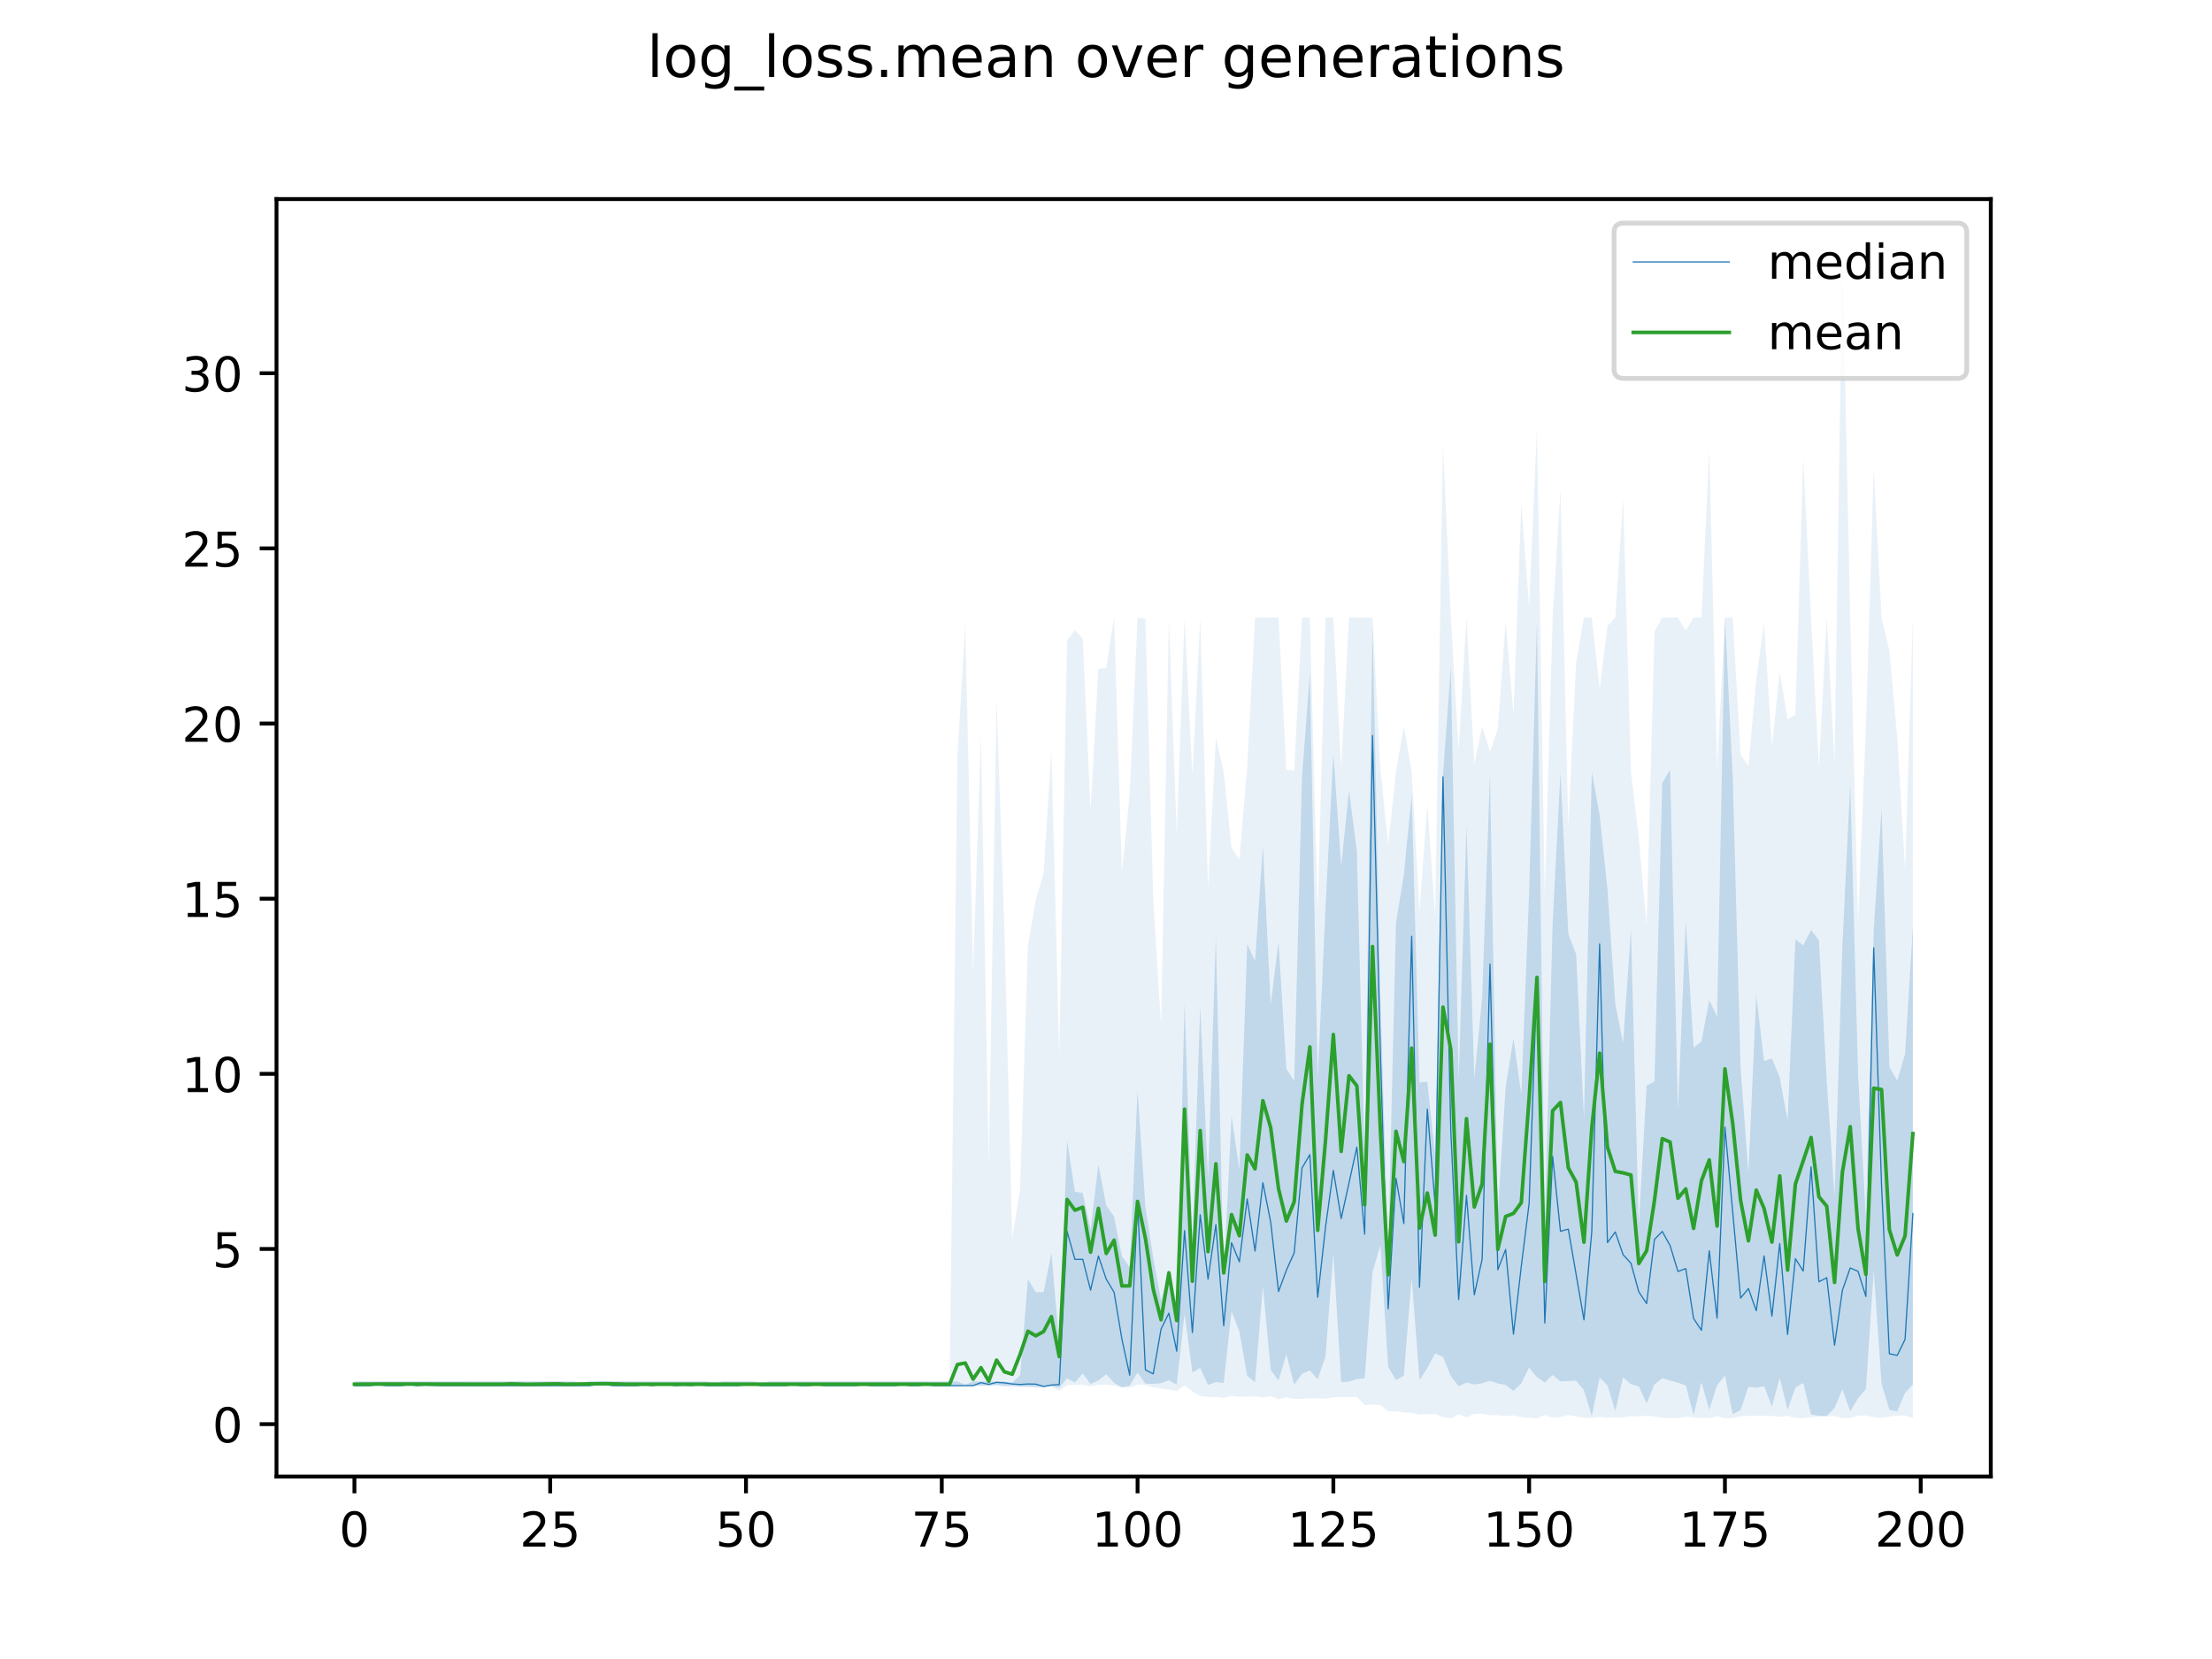 <?xml version="1.0" encoding="utf-8" standalone="no"?>
<!DOCTYPE svg PUBLIC "-//W3C//DTD SVG 1.1//EN"
  "http://www.w3.org/Graphics/SVG/1.1/DTD/svg11.dtd">
<!-- Created with matplotlib (https://matplotlib.org/) -->
<svg height="345.6pt" version="1.1" viewBox="0 0 460.8 345.6" width="460.8pt" xmlns="http://www.w3.org/2000/svg" xmlns:xlink="http://www.w3.org/1999/xlink">
 <defs>
  <style type="text/css">
*{stroke-linecap:butt;stroke-linejoin:round;}
  </style>
 </defs>
 <g id="figure_1">
  <g id="patch_1">
   <path d="M 0 345.6 
L 460.8 345.6 
L 460.8 0 
L 0 0 
z
" style="fill:#ffffff;"/>
  </g>
  <g id="axes_1">
   <g id="patch_2">
    <path d="M 57.6 307.584 
L 414.72 307.584 
L 414.72 41.472 
L 57.6 41.472 
z
" style="fill:#ffffff;"/>
   </g>
   <g id="PolyCollection_1">
    <path clip-path="url(#pe3e0540455)" d="M 73.833 287.782 
L 73.833 288.654 
L 75.464 288.654 
L 77.096 288.654 
L 78.727 288.654 
L 80.358 288.654 
L 81.99 288.654 
L 83.621 288.654 
L 85.253 288.654 
L 86.884 288.654 
L 88.516 288.654 
L 90.147 288.654 
L 91.778 288.654 
L 93.41 288.654 
L 95.041 288.654 
L 96.673 288.654 
L 98.304 288.654 
L 99.936 288.654 
L 101.567 288.654 
L 103.198 288.654 
L 104.83 288.654 
L 106.461 288.654 
L 108.093 288.654 
L 109.724 288.654 
L 111.356 288.654 
L 112.987 288.654 
L 114.618 288.654 
L 116.25 288.654 
L 117.881 288.654 
L 119.513 288.654 
L 121.144 288.654 
L 122.776 288.654 
L 124.407 288.654 
L 126.038 288.654 
L 127.67 288.654 
L 129.301 288.654 
L 130.933 288.654 
L 132.564 288.654 
L 134.196 288.654 
L 135.827 288.654 
L 137.458 288.654 
L 139.09 288.654 
L 140.721 288.654 
L 142.353 288.654 
L 143.984 288.654 
L 145.616 288.654 
L 147.247 288.654 
L 148.879 288.654 
L 150.51 288.654 
L 152.141 288.654 
L 153.773 288.654 
L 155.404 288.654 
L 157.036 288.654 
L 158.667 288.654 
L 160.299 288.654 
L 161.93 288.654 
L 163.561 288.654 
L 165.193 288.654 
L 166.824 288.654 
L 168.456 288.654 
L 170.087 288.654 
L 171.719 288.654 
L 173.35 288.654 
L 174.981 288.654 
L 176.613 288.654 
L 178.244 288.654 
L 179.876 288.654 
L 181.507 288.654 
L 183.139 288.654 
L 184.77 288.654 
L 186.401 288.654 
L 188.033 288.654 
L 189.664 288.654 
L 191.296 288.654 
L 192.927 288.654 
L 194.559 288.654 
L 196.19 288.654 
L 197.821 288.654 
L 199.453 288.654 
L 201.084 288.654 
L 202.716 288.654 
L 204.347 288.654 
L 205.979 288.654 
L 207.61 288.441 
L 209.241 288.654 
L 210.873 288.661 
L 212.504 288.809 
L 214.136 288.819 
L 215.767 288.879 
L 217.399 288.921 
L 219.03 288.704 
L 220.661 289.081 
L 222.293 287.136 
L 223.924 288.002 
L 225.556 286.115 
L 227.187 288.346 
L 228.819 287.547 
L 230.45 286.298 
L 232.081 288.062 
L 233.713 288.979 
L 235.344 288.654 
L 236.976 285.927 
L 238.607 288.244 
L 240.239 288.283 
L 241.87 288.149 
L 243.501 287.532 
L 245.133 288.478 
L 246.764 273.67 
L 248.396 285.914 
L 250.027 284.962 
L 251.659 288.491 
L 253.29 287.905 
L 254.921 288.102 
L 256.553 273.208 
L 258.184 277.368 
L 259.816 286.628 
L 261.447 287.971 
L 263.079 267.971 
L 264.71 285.384 
L 266.341 287.581 
L 267.973 282.126 
L 269.604 288.502 
L 271.236 286.16 
L 272.867 285.477 
L 274.499 287.318 
L 276.13 282.575 
L 277.761 261.082 
L 279.393 287.91 
L 281.024 287.816 
L 282.656 287.292 
L 284.287 287.137 
L 285.919 265.017 
L 287.55 259.386 
L 289.181 284.714 
L 290.813 287.514 
L 292.444 286.583 
L 294.076 266.128 
L 295.707 287.508 
L 297.339 284.972 
L 298.97 281.928 
L 300.601 282.679 
L 302.233 286.672 
L 303.864 288.787 
L 305.496 288.008 
L 307.127 288.409 
L 308.759 288.164 
L 310.39 287.649 
L 312.021 288.212 
L 313.653 288.502 
L 315.284 289.754 
L 316.916 288.185 
L 318.547 284.881 
L 320.179 286.898 
L 321.81 288.016 
L 323.441 286.426 
L 325.073 287.778 
L 326.704 287.708 
L 328.336 287.618 
L 329.967 289.623 
L 331.599 295.014 
L 333.23 286.983 
L 334.862 288.574 
L 336.493 293.903 
L 338.124 286.944 
L 339.756 288.347 
L 341.387 288.816 
L 343.019 292.363 
L 344.65 288.401 
L 346.282 287.109 
L 347.913 287.589 
L 349.544 288.035 
L 351.176 288.607 
L 352.807 294.778 
L 354.439 287.948 
L 356.07 293.713 
L 357.702 288.56 
L 359.333 286.576 
L 360.964 294.638 
L 362.596 293.722 
L 364.227 288.904 
L 365.859 289.111 
L 367.49 288.745 
L 369.122 293.031 
L 370.753 287.049 
L 372.384 293.702 
L 374.016 289.073 
L 375.647 288.099 
L 377.279 294.665 
L 378.91 294.925 
L 380.542 294.966 
L 382.173 293.32 
L 383.804 289.428 
L 385.436 294.04 
L 387.067 291.281 
L 388.699 289.386 
L 390.33 264.744 
L 391.962 288.267 
L 393.593 293.686 
L 395.224 294.063 
L 396.856 290.178 
L 398.487 288.389 
L 398.487 193.007 
L 398.487 193.007 
L 396.856 219.596 
L 395.224 225.114 
L 393.593 222.251 
L 391.962 168.427 
L 390.33 193.888 
L 388.699 253.703 
L 387.067 223.743 
L 385.436 163.107 
L 383.804 196.938 
L 382.173 249.242 
L 380.542 225.086 
L 378.91 195.863 
L 377.279 193.74 
L 375.647 196.901 
L 374.016 195.714 
L 372.384 233.384 
L 370.753 224.437 
L 369.122 220.494 
L 367.49 221.035 
L 365.859 207.295 
L 364.227 244.385 
L 362.596 222.318 
L 360.964 162.014 
L 359.333 128.645 
L 357.702 211.822 
L 356.07 208.339 
L 354.439 216.946 
L 352.807 218.243 
L 351.176 191.858 
L 349.544 231.36 
L 347.913 160.332 
L 346.282 163.104 
L 344.65 225.316 
L 343.019 226.157 
L 341.387 255.184 
L 339.756 193.617 
L 338.124 217.3 
L 336.493 209.153 
L 334.862 185.127 
L 333.23 169.76 
L 331.599 160.798 
L 329.967 232.914 
L 328.336 198.812 
L 326.704 194.527 
L 325.073 160.993 
L 323.441 192.21 
L 321.81 255.313 
L 320.179 129.387 
L 318.547 185.701 
L 316.916 228.012 
L 315.284 216.302 
L 313.653 226.467 
L 312.021 252.755 
L 310.39 161.051 
L 308.759 207.804 
L 307.127 224.667 
L 305.496 172.011 
L 303.864 225.103 
L 302.233 138.867 
L 300.601 161.532 
L 298.97 240.691 
L 297.339 225.313 
L 295.707 225.513 
L 294.076 165.634 
L 292.444 182.223 
L 290.813 192.164 
L 289.181 260.236 
L 287.55 208.027 
L 285.919 129.975 
L 284.287 240.46 
L 282.656 177.287 
L 281.024 164.583 
L 279.393 180.436 
L 277.761 156.894 
L 276.13 189.011 
L 274.499 224.659 
L 272.867 140.208 
L 271.236 161.765 
L 269.604 225.225 
L 267.973 222.64 
L 266.341 196.123 
L 264.71 209.286 
L 263.079 176.207 
L 261.447 200.21 
L 259.816 196.68 
L 258.184 243.62 
L 256.553 232.435 
L 254.921 265.992 
L 253.29 194.95 
L 251.659 245.69 
L 250.027 209.61 
L 248.396 258.041 
L 246.764 208.856 
L 245.133 276.257 
L 243.501 264.727 
L 241.87 270.867 
L 240.239 262.007 
L 238.607 251.354 
L 236.976 227.168 
L 235.344 264.012 
L 233.713 261.677 
L 232.081 253.429 
L 230.45 251.116 
L 228.819 242.552 
L 227.187 256.112 
L 225.556 248.529 
L 223.924 248.253 
L 222.293 237.576 
L 220.661 279.952 
L 219.03 260.974 
L 217.399 269.177 
L 215.767 269.184 
L 214.136 266.422 
L 212.504 286.535 
L 210.873 288.029 
L 209.241 287.801 
L 207.61 287.784 
L 205.979 287.782 
L 204.347 287.782 
L 202.716 287.782 
L 201.084 288.441 
L 199.453 287.782 
L 197.821 287.782 
L 196.19 287.782 
L 194.559 287.782 
L 192.927 287.782 
L 191.296 287.782 
L 189.664 287.782 
L 188.033 287.782 
L 186.401 287.782 
L 184.77 287.782 
L 183.139 287.782 
L 181.507 287.782 
L 179.876 287.782 
L 178.244 287.782 
L 176.613 287.782 
L 174.981 287.782 
L 173.35 287.782 
L 171.719 287.782 
L 170.087 287.782 
L 168.456 287.782 
L 166.824 287.782 
L 165.193 287.782 
L 163.561 287.782 
L 161.93 287.782 
L 160.299 287.782 
L 158.667 288.276 
L 157.036 287.782 
L 155.404 287.782 
L 153.773 287.782 
L 152.141 287.782 
L 150.51 287.782 
L 148.879 288.276 
L 147.247 287.782 
L 145.616 287.782 
L 143.984 287.782 
L 142.353 287.782 
L 140.721 287.782 
L 139.09 287.782 
L 137.458 287.782 
L 135.827 287.782 
L 134.196 287.782 
L 132.564 287.782 
L 130.933 287.782 
L 129.301 287.782 
L 127.67 287.782 
L 126.038 287.782 
L 124.407 287.782 
L 122.776 287.782 
L 121.144 288.276 
L 119.513 287.782 
L 117.881 287.782 
L 116.25 287.782 
L 114.618 287.782 
L 112.987 287.782 
L 111.356 287.782 
L 109.724 287.782 
L 108.093 287.782 
L 106.461 287.782 
L 104.83 287.782 
L 103.198 287.782 
L 101.567 287.782 
L 99.936 287.782 
L 98.304 287.782 
L 96.673 287.782 
L 95.041 287.782 
L 93.41 287.782 
L 91.778 287.782 
L 90.147 287.782 
L 88.516 287.782 
L 86.884 287.782 
L 85.253 287.782 
L 83.621 287.782 
L 81.99 287.782 
L 80.358 287.782 
L 78.727 287.782 
L 77.096 287.782 
L 75.464 287.782 
L 73.833 287.782 
z
" style="fill:#1f77b4;fill-opacity:0.2;"/>
   </g>
   <g id="PolyCollection_2">
    <path clip-path="url(#pe3e0540455)" d="M 73.833 287.782 
L 73.833 288.654 
L 75.464 288.654 
L 77.096 288.654 
L 78.727 288.654 
L 80.358 288.654 
L 81.99 288.654 
L 83.621 288.654 
L 85.253 288.654 
L 86.884 288.654 
L 88.516 288.654 
L 90.147 288.654 
L 91.778 288.654 
L 93.41 288.654 
L 95.041 288.654 
L 96.673 288.654 
L 98.304 288.654 
L 99.936 288.654 
L 101.567 288.654 
L 103.198 288.654 
L 104.83 288.654 
L 106.461 288.654 
L 108.093 288.654 
L 109.724 288.654 
L 111.356 288.654 
L 112.987 288.654 
L 114.618 288.654 
L 116.25 288.654 
L 117.881 288.654 
L 119.513 288.654 
L 121.144 288.654 
L 122.776 288.654 
L 124.407 288.654 
L 126.038 288.654 
L 127.67 288.654 
L 129.301 288.654 
L 130.933 288.654 
L 132.564 288.654 
L 134.196 288.654 
L 135.827 288.654 
L 137.458 288.654 
L 139.09 288.654 
L 140.721 288.654 
L 142.353 288.654 
L 143.984 288.654 
L 145.616 288.654 
L 147.247 288.654 
L 148.879 288.654 
L 150.51 288.654 
L 152.141 288.654 
L 153.773 288.654 
L 155.404 288.654 
L 157.036 288.654 
L 158.667 288.654 
L 160.299 288.654 
L 161.93 288.654 
L 163.561 288.654 
L 165.193 288.654 
L 166.824 288.654 
L 168.456 288.654 
L 170.087 288.654 
L 171.719 288.654 
L 173.35 288.654 
L 174.981 288.654 
L 176.613 288.654 
L 178.244 288.654 
L 179.876 288.654 
L 181.507 288.654 
L 183.139 288.654 
L 184.77 288.654 
L 186.401 288.654 
L 188.033 288.654 
L 189.664 288.654 
L 191.296 288.654 
L 192.927 288.654 
L 194.559 288.654 
L 196.19 288.654 
L 197.821 288.654 
L 199.453 288.654 
L 201.084 288.654 
L 202.716 288.654 
L 204.347 288.654 
L 205.979 288.654 
L 207.61 288.654 
L 209.241 288.907 
L 210.873 288.911 
L 212.504 288.93 
L 214.136 288.971 
L 215.767 289.088 
L 217.399 289.086 
L 219.03 288.904 
L 220.661 289.755 
L 222.293 288.521 
L 223.924 288.501 
L 225.556 288.491 
L 227.187 288.782 
L 228.819 288.464 
L 230.45 288.46 
L 232.081 288.606 
L 233.713 289.069 
L 235.344 289.087 
L 236.976 288.4 
L 238.607 288.544 
L 240.239 288.997 
L 241.87 289.257 
L 243.501 289.497 
L 245.133 289.78 
L 246.764 288.631 
L 248.396 289.873 
L 250.027 290.827 
L 251.659 291.009 
L 253.29 291.003 
L 254.921 291.213 
L 256.553 290.779 
L 258.184 290.99 
L 259.816 290.912 
L 261.447 290.918 
L 263.079 291.123 
L 264.71 290.868 
L 266.341 291.522 
L 267.973 291.084 
L 269.604 291.432 
L 271.236 291.389 
L 272.867 291.329 
L 274.499 291.285 
L 276.13 291.415 
L 277.761 291.072 
L 279.393 291.032 
L 281.024 291.029 
L 282.656 291.023 
L 284.287 292.715 
L 285.919 292.62 
L 287.55 292.7 
L 289.181 294.028 
L 290.813 293.986 
L 292.444 294.227 
L 294.076 294.35 
L 295.707 294.676 
L 297.339 294.612 
L 298.97 294.541 
L 300.601 295.221 
L 302.233 295.45 
L 303.864 294.626 
L 305.496 295.276 
L 307.127 294.51 
L 308.759 294.491 
L 310.39 294.829 
L 312.021 294.8 
L 313.653 294.977 
L 315.284 294.834 
L 316.916 295.208 
L 318.547 295.373 
L 320.179 295.486 
L 321.81 294.791 
L 323.441 295.335 
L 325.073 295.206 
L 326.704 294.771 
L 328.336 295.069 
L 329.967 295.328 
L 331.599 295.442 
L 333.23 295.194 
L 334.862 295.355 
L 336.493 295.289 
L 338.124 295.274 
L 339.756 295.001 
L 341.387 295.079 
L 343.019 294.936 
L 344.65 295.091 
L 346.282 295.348 
L 347.913 295.449 
L 349.544 295.428 
L 351.176 295.14 
L 352.807 295.274 
L 354.439 295.387 
L 356.07 295.419 
L 357.702 295.018 
L 359.333 295.488 
L 360.964 295.413 
L 362.596 295.019 
L 364.227 294.979 
L 365.859 294.975 
L 367.49 294.977 
L 369.122 294.948 
L 370.753 295.163 
L 372.384 294.928 
L 374.016 295.38 
L 375.647 295.446 
L 377.279 295.206 
L 378.91 295.123 
L 380.542 295.066 
L 382.173 294.99 
L 383.804 295.412 
L 385.436 295.429 
L 387.067 294.896 
L 388.699 294.871 
L 390.33 295.218 
L 391.962 295.408 
L 393.593 295.094 
L 395.224 294.934 
L 396.856 294.873 
L 398.487 295.396 
L 398.487 128.643 
L 398.487 128.643 
L 396.856 181.094 
L 395.224 153.527 
L 393.593 135.573 
L 391.962 128.645 
L 390.33 97.71 
L 388.699 151.469 
L 387.067 191.856 
L 385.436 128.645 
L 383.804 53.568 
L 382.173 158.559 
L 380.542 128.645 
L 378.91 159.78 
L 377.279 128.645 
L 375.647 95.381 
L 374.016 148.832 
L 372.384 149.842 
L 370.753 139.892 
L 369.122 155.45 
L 367.49 129.729 
L 365.859 141.476 
L 364.227 159.552 
L 362.596 157.174 
L 360.964 128.645 
L 359.333 128.645 
L 357.702 160.065 
L 356.07 93.484 
L 354.439 128.645 
L 352.807 128.645 
L 351.176 131.361 
L 349.544 128.645 
L 347.913 128.645 
L 346.282 128.645 
L 344.65 131.567 
L 343.019 192.891 
L 341.387 174.489 
L 339.756 160.814 
L 338.124 103.915 
L 336.493 128.645 
L 334.862 130.376 
L 333.23 143.502 
L 331.599 128.645 
L 329.967 128.645 
L 328.336 137.991 
L 326.704 171.957 
L 325.073 101.992 
L 323.441 128.645 
L 321.81 186.369 
L 320.179 89.269 
L 318.547 126.385 
L 316.916 105.049 
L 315.284 148.695 
L 313.653 129.323 
L 312.021 151.857 
L 310.39 156.587 
L 308.759 151.324 
L 307.127 159.094 
L 305.496 128.645 
L 303.864 156.042 
L 302.233 128.645 
L 300.601 92.526 
L 298.97 190.67 
L 297.339 167.605 
L 295.707 189.773 
L 294.076 160.718 
L 292.444 151.268 
L 290.813 160.696 
L 289.181 176.023 
L 287.55 159.98 
L 285.919 128.645 
L 284.287 128.645 
L 282.656 128.645 
L 281.024 128.645 
L 279.393 160.002 
L 277.761 128.645 
L 276.13 128.645 
L 274.499 190.045 
L 272.867 128.645 
L 271.236 128.645 
L 269.604 160.513 
L 267.973 160.34 
L 266.341 128.645 
L 264.71 128.645 
L 263.079 128.645 
L 261.447 128.645 
L 259.816 159.719 
L 258.184 179.001 
L 256.553 176.599 
L 254.921 160.805 
L 253.29 153.613 
L 251.659 184.924 
L 250.027 128.645 
L 248.396 161.357 
L 246.764 128.645 
L 245.133 173.678 
L 243.501 128.918 
L 241.87 213.674 
L 240.239 187.335 
L 238.607 128.902 
L 236.976 128.645 
L 235.344 165.306 
L 233.713 181.736 
L 232.081 128.645 
L 230.45 139.166 
L 228.819 139.299 
L 227.187 168.632 
L 225.556 133.105 
L 223.924 131.269 
L 222.293 133.402 
L 220.661 219.989 
L 219.03 156.177 
L 217.399 181.867 
L 215.767 187.518 
L 214.136 197.009 
L 212.504 247.705 
L 210.873 257.913 
L 209.241 193.784 
L 207.61 145.455 
L 205.979 242.318 
L 204.347 153.115 
L 202.716 202.334 
L 201.084 130.095 
L 199.453 157.443 
L 197.821 287.782 
L 196.19 287.782 
L 194.559 287.782 
L 192.927 287.782 
L 191.296 287.782 
L 189.664 287.782 
L 188.033 287.782 
L 186.401 287.782 
L 184.77 287.782 
L 183.139 287.782 
L 181.507 287.782 
L 179.876 287.782 
L 178.244 287.782 
L 176.613 287.782 
L 174.981 287.782 
L 173.35 287.782 
L 171.719 287.782 
L 170.087 287.782 
L 168.456 287.782 
L 166.824 287.782 
L 165.193 287.782 
L 163.561 287.782 
L 161.93 287.782 
L 160.299 287.782 
L 158.667 287.782 
L 157.036 287.782 
L 155.404 287.782 
L 153.773 287.782 
L 152.141 287.782 
L 150.51 287.782 
L 148.879 287.782 
L 147.247 287.782 
L 145.616 287.782 
L 143.984 287.782 
L 142.353 287.782 
L 140.721 287.782 
L 139.09 287.782 
L 137.458 287.782 
L 135.827 287.782 
L 134.196 287.782 
L 132.564 287.782 
L 130.933 287.782 
L 129.301 287.782 
L 127.67 287.782 
L 126.038 287.782 
L 124.407 287.782 
L 122.776 287.782 
L 121.144 287.782 
L 119.513 287.782 
L 117.881 287.782 
L 116.25 287.782 
L 114.618 287.782 
L 112.987 287.782 
L 111.356 287.782 
L 109.724 287.782 
L 108.093 287.782 
L 106.461 287.782 
L 104.83 287.782 
L 103.198 287.782 
L 101.567 287.782 
L 99.936 287.782 
L 98.304 287.782 
L 96.673 287.782 
L 95.041 287.782 
L 93.41 287.782 
L 91.778 287.782 
L 90.147 287.782 
L 88.516 287.782 
L 86.884 287.782 
L 85.253 287.782 
L 83.621 287.782 
L 81.99 287.782 
L 80.358 287.782 
L 78.727 287.782 
L 77.096 287.782 
L 75.464 287.782 
L 73.833 287.782 
z
" style="fill:#1f77b4;fill-opacity:0.1;"/>
   </g>
   <g id="matplotlib.axis_1">
    <g id="xtick_1">
     <g id="line2d_1">
      <defs>
       <path d="M 0 0 
L 0 3.5 
" id="m119e4002c7" style="stroke:#000000;stroke-width:0.8;"/>
      </defs>
      <g>
       <use style="stroke:#000000;stroke-width:0.8;" x="73.833" xlink:href="#m119e4002c7" y="307.584"/>
      </g>
     </g>
     <g id="text_1">
      <!-- 0 -->
      <defs>
       <path d="M 31.781 66.406 
Q 24.172 66.406 20.328 58.906 
Q 16.5 51.422 16.5 36.375 
Q 16.5 21.391 20.328 13.891 
Q 24.172 6.391 31.781 6.391 
Q 39.453 6.391 43.281 13.891 
Q 47.125 21.391 47.125 36.375 
Q 47.125 51.422 43.281 58.906 
Q 39.453 66.406 31.781 66.406 
z
M 31.781 74.219 
Q 44.047 74.219 50.516 64.516 
Q 56.984 54.828 56.984 36.375 
Q 56.984 17.969 50.516 8.266 
Q 44.047 -1.422 31.781 -1.422 
Q 19.531 -1.422 13.062 8.266 
Q 6.594 17.969 6.594 36.375 
Q 6.594 54.828 13.062 64.516 
Q 19.531 74.219 31.781 74.219 
z
" id="DejaVuSans-48"/>
      </defs>
      <g transform="translate(70.651 322.182)scale(0.1 -0.1)">
       <use xlink:href="#DejaVuSans-48"/>
      </g>
     </g>
    </g>
    <g id="xtick_2">
     <g id="line2d_2">
      <g>
       <use style="stroke:#000000;stroke-width:0.8;" x="114.618" xlink:href="#m119e4002c7" y="307.584"/>
      </g>
     </g>
     <g id="text_2">
      <!-- 25 -->
      <defs>
       <path d="M 19.188 8.297 
L 53.609 8.297 
L 53.609 0 
L 7.328 0 
L 7.328 8.297 
Q 12.938 14.109 22.625 23.891 
Q 32.328 33.688 34.812 36.531 
Q 39.547 41.844 41.422 45.531 
Q 43.312 49.219 43.312 52.781 
Q 43.312 58.594 39.234 62.25 
Q 35.156 65.922 28.609 65.922 
Q 23.969 65.922 18.812 64.312 
Q 13.672 62.703 7.812 59.422 
L 7.812 69.391 
Q 13.766 71.781 18.938 73 
Q 24.125 74.219 28.422 74.219 
Q 39.75 74.219 46.484 68.547 
Q 53.219 62.891 53.219 53.422 
Q 53.219 48.922 51.531 44.891 
Q 49.859 40.875 45.406 35.406 
Q 44.188 33.984 37.641 27.219 
Q 31.109 20.453 19.188 8.297 
z
" id="DejaVuSans-50"/>
       <path d="M 10.797 72.906 
L 49.516 72.906 
L 49.516 64.594 
L 19.828 64.594 
L 19.828 46.734 
Q 21.969 47.469 24.109 47.828 
Q 26.266 48.188 28.422 48.188 
Q 40.625 48.188 47.75 41.5 
Q 54.891 34.812 54.891 23.391 
Q 54.891 11.625 47.562 5.094 
Q 40.234 -1.422 26.906 -1.422 
Q 22.312 -1.422 17.547 -0.641 
Q 12.797 0.141 7.719 1.703 
L 7.719 11.625 
Q 12.109 9.234 16.797 8.062 
Q 21.484 6.891 26.703 6.891 
Q 35.156 6.891 40.078 11.328 
Q 45.016 15.766 45.016 23.391 
Q 45.016 31 40.078 35.438 
Q 35.156 39.891 26.703 39.891 
Q 22.75 39.891 18.812 39.016 
Q 14.891 38.141 10.797 36.281 
z
" id="DejaVuSans-53"/>
      </defs>
      <g transform="translate(108.256 322.182)scale(0.1 -0.1)">
       <use xlink:href="#DejaVuSans-50"/>
       <use x="63.623" xlink:href="#DejaVuSans-53"/>
      </g>
     </g>
    </g>
    <g id="xtick_3">
     <g id="line2d_3">
      <g>
       <use style="stroke:#000000;stroke-width:0.8;" x="155.404" xlink:href="#m119e4002c7" y="307.584"/>
      </g>
     </g>
     <g id="text_3">
      <!-- 50 -->
      <g transform="translate(149.042 322.182)scale(0.1 -0.1)">
       <use xlink:href="#DejaVuSans-53"/>
       <use x="63.623" xlink:href="#DejaVuSans-48"/>
      </g>
     </g>
    </g>
    <g id="xtick_4">
     <g id="line2d_4">
      <g>
       <use style="stroke:#000000;stroke-width:0.8;" x="196.19" xlink:href="#m119e4002c7" y="307.584"/>
      </g>
     </g>
     <g id="text_4">
      <!-- 75 -->
      <defs>
       <path d="M 8.203 72.906 
L 55.078 72.906 
L 55.078 68.703 
L 28.609 0 
L 18.312 0 
L 43.219 64.594 
L 8.203 64.594 
z
" id="DejaVuSans-55"/>
      </defs>
      <g transform="translate(189.827 322.182)scale(0.1 -0.1)">
       <use xlink:href="#DejaVuSans-55"/>
       <use x="63.623" xlink:href="#DejaVuSans-53"/>
      </g>
     </g>
    </g>
    <g id="xtick_5">
     <g id="line2d_5">
      <g>
       <use style="stroke:#000000;stroke-width:0.8;" x="236.976" xlink:href="#m119e4002c7" y="307.584"/>
      </g>
     </g>
     <g id="text_5">
      <!-- 100 -->
      <defs>
       <path d="M 12.406 8.297 
L 28.516 8.297 
L 28.516 63.922 
L 10.984 60.406 
L 10.984 69.391 
L 28.422 72.906 
L 38.281 72.906 
L 38.281 8.297 
L 54.391 8.297 
L 54.391 0 
L 12.406 0 
z
" id="DejaVuSans-49"/>
      </defs>
      <g transform="translate(227.432 322.182)scale(0.1 -0.1)">
       <use xlink:href="#DejaVuSans-49"/>
       <use x="63.623" xlink:href="#DejaVuSans-48"/>
       <use x="127.246" xlink:href="#DejaVuSans-48"/>
      </g>
     </g>
    </g>
    <g id="xtick_6">
     <g id="line2d_6">
      <g>
       <use style="stroke:#000000;stroke-width:0.8;" x="277.761" xlink:href="#m119e4002c7" y="307.584"/>
      </g>
     </g>
     <g id="text_6">
      <!-- 125 -->
      <g transform="translate(268.218 322.182)scale(0.1 -0.1)">
       <use xlink:href="#DejaVuSans-49"/>
       <use x="63.623" xlink:href="#DejaVuSans-50"/>
       <use x="127.246" xlink:href="#DejaVuSans-53"/>
      </g>
     </g>
    </g>
    <g id="xtick_7">
     <g id="line2d_7">
      <g>
       <use style="stroke:#000000;stroke-width:0.8;" x="318.547" xlink:href="#m119e4002c7" y="307.584"/>
      </g>
     </g>
     <g id="text_7">
      <!-- 150 -->
      <g transform="translate(309.003 322.182)scale(0.1 -0.1)">
       <use xlink:href="#DejaVuSans-49"/>
       <use x="63.623" xlink:href="#DejaVuSans-53"/>
       <use x="127.246" xlink:href="#DejaVuSans-48"/>
      </g>
     </g>
    </g>
    <g id="xtick_8">
     <g id="line2d_8">
      <g>
       <use style="stroke:#000000;stroke-width:0.8;" x="359.333" xlink:href="#m119e4002c7" y="307.584"/>
      </g>
     </g>
     <g id="text_8">
      <!-- 175 -->
      <g transform="translate(349.789 322.182)scale(0.1 -0.1)">
       <use xlink:href="#DejaVuSans-49"/>
       <use x="63.623" xlink:href="#DejaVuSans-55"/>
       <use x="127.246" xlink:href="#DejaVuSans-53"/>
      </g>
     </g>
    </g>
    <g id="xtick_9">
     <g id="line2d_9">
      <g>
       <use style="stroke:#000000;stroke-width:0.8;" x="400.119" xlink:href="#m119e4002c7" y="307.584"/>
      </g>
     </g>
     <g id="text_9">
      <!-- 200 -->
      <g transform="translate(390.575 322.182)scale(0.1 -0.1)">
       <use xlink:href="#DejaVuSans-50"/>
       <use x="63.623" xlink:href="#DejaVuSans-48"/>
       <use x="127.246" xlink:href="#DejaVuSans-48"/>
      </g>
     </g>
    </g>
   </g>
   <g id="matplotlib.axis_2">
    <g id="ytick_1">
     <g id="line2d_10">
      <defs>
       <path d="M 0 0 
L -3.5 0 
" id="m6f1afc3c3c" style="stroke:#000000;stroke-width:0.8;"/>
      </defs>
      <g>
       <use style="stroke:#000000;stroke-width:0.8;" x="57.6" xlink:href="#m6f1afc3c3c" y="296.671"/>
      </g>
     </g>
     <g id="text_10">
      <!-- 0 -->
      <g transform="translate(44.237 300.47)scale(0.1 -0.1)">
       <use xlink:href="#DejaVuSans-48"/>
      </g>
     </g>
    </g>
    <g id="ytick_2">
     <g id="line2d_11">
      <g>
       <use style="stroke:#000000;stroke-width:0.8;" x="57.6" xlink:href="#m6f1afc3c3c" y="260.184"/>
      </g>
     </g>
     <g id="text_11">
      <!-- 5 -->
      <g transform="translate(44.237 263.984)scale(0.1 -0.1)">
       <use xlink:href="#DejaVuSans-53"/>
      </g>
     </g>
    </g>
    <g id="ytick_3">
     <g id="line2d_12">
      <g>
       <use style="stroke:#000000;stroke-width:0.8;" x="57.6" xlink:href="#m6f1afc3c3c" y="223.698"/>
      </g>
     </g>
     <g id="text_12">
      <!-- 10 -->
      <g transform="translate(37.875 227.497)scale(0.1 -0.1)">
       <use xlink:href="#DejaVuSans-49"/>
       <use x="63.623" xlink:href="#DejaVuSans-48"/>
      </g>
     </g>
    </g>
    <g id="ytick_4">
     <g id="line2d_13">
      <g>
       <use style="stroke:#000000;stroke-width:0.8;" x="57.6" xlink:href="#m6f1afc3c3c" y="187.212"/>
      </g>
     </g>
     <g id="text_13">
      <!-- 15 -->
      <g transform="translate(37.875 191.011)scale(0.1 -0.1)">
       <use xlink:href="#DejaVuSans-49"/>
       <use x="63.623" xlink:href="#DejaVuSans-53"/>
      </g>
     </g>
    </g>
    <g id="ytick_5">
     <g id="line2d_14">
      <g>
       <use style="stroke:#000000;stroke-width:0.8;" x="57.6" xlink:href="#m6f1afc3c3c" y="150.725"/>
      </g>
     </g>
     <g id="text_14">
      <!-- 20 -->
      <g transform="translate(37.875 154.525)scale(0.1 -0.1)">
       <use xlink:href="#DejaVuSans-50"/>
       <use x="63.623" xlink:href="#DejaVuSans-48"/>
      </g>
     </g>
    </g>
    <g id="ytick_6">
     <g id="line2d_15">
      <g>
       <use style="stroke:#000000;stroke-width:0.8;" x="57.6" xlink:href="#m6f1afc3c3c" y="114.239"/>
      </g>
     </g>
     <g id="text_15">
      <!-- 25 -->
      <g transform="translate(37.875 118.038)scale(0.1 -0.1)">
       <use xlink:href="#DejaVuSans-50"/>
       <use x="63.623" xlink:href="#DejaVuSans-53"/>
      </g>
     </g>
    </g>
    <g id="ytick_7">
     <g id="line2d_16">
      <g>
       <use style="stroke:#000000;stroke-width:0.8;" x="57.6" xlink:href="#m6f1afc3c3c" y="77.753"/>
      </g>
     </g>
     <g id="text_16">
      <!-- 30 -->
      <defs>
       <path d="M 40.578 39.312 
Q 47.656 37.797 51.625 33 
Q 55.609 28.219 55.609 21.188 
Q 55.609 10.406 48.188 4.484 
Q 40.766 -1.422 27.094 -1.422 
Q 22.516 -1.422 17.656 -0.516 
Q 12.797 0.391 7.625 2.203 
L 7.625 11.719 
Q 11.719 9.328 16.594 8.109 
Q 21.484 6.891 26.812 6.891 
Q 36.078 6.891 40.938 10.547 
Q 45.797 14.203 45.797 21.188 
Q 45.797 27.641 41.281 31.266 
Q 36.766 34.906 28.719 34.906 
L 20.219 34.906 
L 20.219 43.016 
L 29.109 43.016 
Q 36.375 43.016 40.234 45.922 
Q 44.094 48.828 44.094 54.297 
Q 44.094 59.906 40.109 62.906 
Q 36.141 65.922 28.719 65.922 
Q 24.656 65.922 20.016 65.031 
Q 15.375 64.156 9.812 62.312 
L 9.812 71.094 
Q 15.438 72.656 20.344 73.438 
Q 25.25 74.219 29.594 74.219 
Q 40.828 74.219 47.359 69.109 
Q 53.906 64.016 53.906 55.328 
Q 53.906 49.266 50.438 45.094 
Q 46.969 40.922 40.578 39.312 
z
" id="DejaVuSans-51"/>
      </defs>
      <g transform="translate(37.875 81.552)scale(0.1 -0.1)">
       <use xlink:href="#DejaVuSans-51"/>
       <use x="63.623" xlink:href="#DejaVuSans-48"/>
      </g>
     </g>
    </g>
   </g>
   <g id="line2d_17">
    <path clip-path="url(#pe3e0540455)" d="M 73.833 288.654 
L 77.096 288.654 
L 78.727 288.441 
L 80.358 288.654 
L 83.621 288.654 
L 85.253 288.441 
L 86.884 288.654 
L 88.516 288.548 
L 91.778 288.654 
L 122.776 288.654 
L 124.407 288.441 
L 126.038 288.441 
L 127.67 288.654 
L 132.564 288.654 
L 134.196 288.441 
L 135.827 288.654 
L 137.458 288.441 
L 139.09 288.441 
L 140.721 288.654 
L 142.353 288.548 
L 143.984 288.654 
L 145.616 288.441 
L 147.247 288.654 
L 153.773 288.654 
L 155.404 288.441 
L 157.036 288.441 
L 158.667 288.654 
L 163.561 288.654 
L 165.193 288.441 
L 166.824 288.654 
L 168.456 288.654 
L 170.087 288.441 
L 171.719 288.654 
L 178.244 288.654 
L 179.876 288.441 
L 181.507 288.654 
L 186.401 288.654 
L 188.033 288.441 
L 189.664 288.654 
L 191.296 288.654 
L 192.927 288.441 
L 194.559 288.654 
L 202.716 288.654 
L 204.347 288.025 
L 205.979 288.39 
L 207.61 287.969 
L 209.241 288.076 
L 210.873 288.309 
L 212.504 288.411 
L 214.136 288.307 
L 215.767 288.34 
L 217.399 288.82 
L 219.03 288.524 
L 220.661 288.433 
L 222.293 256.527 
L 223.924 262.354 
L 225.556 262.338 
L 227.187 268.766 
L 228.819 261.649 
L 230.45 266.476 
L 232.081 269.196 
L 233.713 278.966 
L 235.344 286.481 
L 236.976 250.441 
L 238.607 285.362 
L 240.239 286.201 
L 241.87 276.866 
L 243.501 273.553 
L 245.133 281.489 
L 246.764 256.346 
L 248.396 277.601 
L 250.027 253.048 
L 251.659 266.477 
L 253.29 255.102 
L 254.921 276.175 
L 256.553 258.865 
L 258.184 262.858 
L 259.816 249.749 
L 261.447 260.622 
L 263.079 246.373 
L 264.71 254.6 
L 266.341 269.051 
L 267.973 264.622 
L 269.604 260.973 
L 271.236 243.313 
L 272.867 240.531 
L 274.499 270.247 
L 276.13 255.647 
L 277.761 243.811 
L 279.393 253.85 
L 282.656 238.955 
L 284.287 257.098 
L 285.919 153.23 
L 287.55 218.986 
L 289.181 272.627 
L 290.813 245.471 
L 292.444 254.891 
L 294.076 195.051 
L 295.707 268.184 
L 297.339 231.041 
L 298.97 251.069 
L 300.601 161.828 
L 302.233 235.668 
L 303.864 270.728 
L 305.496 249.015 
L 307.127 269.732 
L 308.759 262.298 
L 310.39 200.852 
L 312.021 264.507 
L 313.653 260.292 
L 315.284 277.932 
L 316.916 263.753 
L 318.547 250.65 
L 320.179 203.398 
L 321.81 275.605 
L 323.441 240.88 
L 325.073 256.497 
L 326.704 256.046 
L 329.967 274.956 
L 331.599 256.498 
L 333.23 196.649 
L 334.862 258.855 
L 336.493 256.645 
L 338.124 261.385 
L 339.756 263.146 
L 341.387 269.099 
L 343.019 271.56 
L 344.65 258.195 
L 346.282 256.532 
L 347.913 259.481 
L 349.544 264.869 
L 351.176 264.269 
L 352.807 274.674 
L 354.439 277.124 
L 356.07 260.564 
L 357.702 274.619 
L 359.333 234.808 
L 362.596 270.419 
L 364.227 268.431 
L 365.859 273.053 
L 367.49 261.621 
L 369.122 274.184 
L 370.753 259.052 
L 372.384 277.992 
L 374.016 262.206 
L 375.647 264.795 
L 377.279 243.07 
L 378.91 267.018 
L 380.542 266.179 
L 382.173 280.231 
L 383.804 268.795 
L 385.436 264.135 
L 387.067 264.845 
L 388.699 270.08 
L 390.33 197.457 
L 391.962 247.034 
L 393.593 282.017 
L 395.224 282.356 
L 396.856 279.032 
L 398.487 252.815 
L 398.487 252.815 
" style="fill:none;stroke:#1f77b4;stroke-linecap:square;stroke-width:0.25;"/>
   </g>
   <g id="line2d_18">
    <path clip-path="url(#pe3e0540455)" d="M 73.833 288.358 
L 80.358 288.321 
L 83.621 288.336 
L 88.516 288.336 
L 104.83 288.362 
L 106.461 288.286 
L 109.724 288.384 
L 116.25 288.284 
L 117.881 288.367 
L 126.038 288.238 
L 130.933 288.362 
L 197.821 288.363 
L 199.453 284.252 
L 201.084 283.941 
L 202.716 287.309 
L 204.347 284.916 
L 205.979 287.715 
L 207.61 283.337 
L 209.241 285.777 
L 210.873 286.273 
L 212.504 282.136 
L 214.136 277.317 
L 215.767 278.273 
L 217.399 277.386 
L 219.03 274.276 
L 220.661 282.602 
L 222.293 249.864 
L 223.924 252.108 
L 225.556 251.49 
L 227.187 260.852 
L 228.819 251.721 
L 230.45 261.12 
L 232.081 258.358 
L 233.713 267.885 
L 235.344 267.872 
L 236.976 250.278 
L 238.607 257.959 
L 240.239 268.554 
L 241.87 274.936 
L 243.501 265.146 
L 245.133 275.107 
L 246.764 231.047 
L 248.396 266.905 
L 250.027 235.513 
L 251.659 260.75 
L 253.29 242.436 
L 254.921 265.176 
L 256.553 253.027 
L 258.184 257.422 
L 259.816 240.595 
L 261.447 243.493 
L 263.079 229.286 
L 264.71 234.916 
L 266.341 247.626 
L 267.973 254.37 
L 269.604 250.358 
L 271.236 230.065 
L 272.867 218.081 
L 274.499 256.297 
L 276.13 237.554 
L 277.761 215.51 
L 279.393 239.861 
L 281.024 224.102 
L 282.656 226.204 
L 284.287 250.983 
L 285.919 197.18 
L 287.55 235.205 
L 289.181 265.546 
L 290.813 235.677 
L 292.444 241.974 
L 294.076 218.34 
L 295.707 255.828 
L 297.339 248.518 
L 298.97 257.292 
L 300.601 209.803 
L 302.233 218.668 
L 303.864 258.692 
L 305.496 233.031 
L 307.127 251.43 
L 308.759 246.601 
L 310.39 217.526 
L 312.021 260.259 
L 313.653 253.416 
L 315.284 252.77 
L 316.916 250.527 
L 318.547 228.778 
L 320.179 203.605 
L 321.81 266.942 
L 323.441 231.395 
L 325.073 229.659 
L 326.704 243.276 
L 328.336 246.259 
L 329.967 258.766 
L 331.599 234.978 
L 333.23 219.392 
L 334.862 238.934 
L 336.493 244.028 
L 338.124 244.328 
L 339.756 244.776 
L 341.387 263.226 
L 343.019 260.564 
L 344.65 250.155 
L 346.282 237.203 
L 347.913 237.904 
L 349.544 249.625 
L 351.176 247.668 
L 352.807 255.896 
L 354.439 245.977 
L 356.07 241.632 
L 357.702 255.408 
L 359.333 222.658 
L 360.964 234.126 
L 362.596 250.065 
L 364.227 258.484 
L 365.859 247.928 
L 367.49 251.757 
L 369.122 258.757 
L 370.753 244.961 
L 372.384 264.589 
L 374.016 246.639 
L 377.279 236.956 
L 378.91 249.305 
L 380.542 251.267 
L 382.173 267.151 
L 383.804 244.201 
L 385.436 234.704 
L 387.067 255.963 
L 388.699 265.492 
L 390.33 226.69 
L 391.962 226.966 
L 393.593 256.173 
L 395.224 261.435 
L 396.856 257.461 
L 398.487 236.145 
L 398.487 236.145 
" style="fill:none;stroke:#2ca02c;stroke-linecap:square;stroke-width:0.75;"/>
   </g>
   <g id="patch_3">
    <path d="M 57.6 307.584 
L 57.6 41.472 
" style="fill:none;stroke:#000000;stroke-linecap:square;stroke-linejoin:miter;stroke-width:0.8;"/>
   </g>
   <g id="patch_4">
    <path d="M 414.72 307.584 
L 414.72 41.472 
" style="fill:none;stroke:#000000;stroke-linecap:square;stroke-linejoin:miter;stroke-width:0.8;"/>
   </g>
   <g id="patch_5">
    <path d="M 57.6 307.584 
L 414.72 307.584 
" style="fill:none;stroke:#000000;stroke-linecap:square;stroke-linejoin:miter;stroke-width:0.8;"/>
   </g>
   <g id="patch_6">
    <path d="M 57.6 41.472 
L 414.72 41.472 
" style="fill:none;stroke:#000000;stroke-linecap:square;stroke-linejoin:miter;stroke-width:0.8;"/>
   </g>
   <g id="legend_1">
    <g id="patch_7">
     <path d="M 338.234 78.828 
L 407.72 78.828 
Q 409.72 78.828 409.72 76.828 
L 409.72 48.472 
Q 409.72 46.472 407.72 46.472 
L 338.234 46.472 
Q 336.234 46.472 336.234 48.472 
L 336.234 76.828 
Q 336.234 78.828 338.234 78.828 
z
" style="fill:#ffffff;opacity:0.8;stroke:#cccccc;stroke-linejoin:miter;"/>
    </g>
    <g id="line2d_19">
     <path d="M 340.234 54.57 
L 360.234 54.57 
" style="fill:none;stroke:#1f77b4;stroke-linecap:square;stroke-width:0.25;"/>
    </g>
    <g id="line2d_20"/>
    <g id="text_17">
     <!-- median -->
     <defs>
      <path d="M 52 44.188 
Q 55.375 50.25 60.062 53.125 
Q 64.75 56 71.094 56 
Q 79.641 56 84.281 50.016 
Q 88.922 44.047 88.922 33.016 
L 88.922 0 
L 79.891 0 
L 79.891 32.719 
Q 79.891 40.578 77.094 44.375 
Q 74.312 48.188 68.609 48.188 
Q 61.625 48.188 57.562 43.547 
Q 53.516 38.922 53.516 30.906 
L 53.516 0 
L 44.484 0 
L 44.484 32.719 
Q 44.484 40.625 41.703 44.406 
Q 38.922 48.188 33.109 48.188 
Q 26.219 48.188 22.156 43.531 
Q 18.109 38.875 18.109 30.906 
L 18.109 0 
L 9.078 0 
L 9.078 54.688 
L 18.109 54.688 
L 18.109 46.188 
Q 21.188 51.219 25.484 53.609 
Q 29.781 56 35.688 56 
Q 41.656 56 45.828 52.969 
Q 50 49.953 52 44.188 
z
" id="DejaVuSans-109"/>
      <path d="M 56.203 29.594 
L 56.203 25.203 
L 14.891 25.203 
Q 15.484 15.922 20.484 11.062 
Q 25.484 6.203 34.422 6.203 
Q 39.594 6.203 44.453 7.469 
Q 49.312 8.734 54.109 11.281 
L 54.109 2.781 
Q 49.266 0.734 44.188 -0.344 
Q 39.109 -1.422 33.891 -1.422 
Q 20.797 -1.422 13.156 6.188 
Q 5.516 13.812 5.516 26.812 
Q 5.516 40.234 12.766 48.109 
Q 20.016 56 32.328 56 
Q 43.359 56 49.781 48.891 
Q 56.203 41.797 56.203 29.594 
z
M 47.219 32.234 
Q 47.125 39.594 43.094 43.984 
Q 39.062 48.391 32.422 48.391 
Q 24.906 48.391 20.391 44.141 
Q 15.875 39.891 15.188 32.172 
z
" id="DejaVuSans-101"/>
      <path d="M 45.406 46.391 
L 45.406 75.984 
L 54.391 75.984 
L 54.391 0 
L 45.406 0 
L 45.406 8.203 
Q 42.578 3.328 38.25 0.953 
Q 33.938 -1.422 27.875 -1.422 
Q 17.969 -1.422 11.734 6.484 
Q 5.516 14.406 5.516 27.297 
Q 5.516 40.188 11.734 48.094 
Q 17.969 56 27.875 56 
Q 33.938 56 38.25 53.625 
Q 42.578 51.266 45.406 46.391 
z
M 14.797 27.297 
Q 14.797 17.391 18.875 11.75 
Q 22.953 6.109 30.078 6.109 
Q 37.203 6.109 41.297 11.75 
Q 45.406 17.391 45.406 27.297 
Q 45.406 37.203 41.297 42.844 
Q 37.203 48.484 30.078 48.484 
Q 22.953 48.484 18.875 42.844 
Q 14.797 37.203 14.797 27.297 
z
" id="DejaVuSans-100"/>
      <path d="M 9.422 54.688 
L 18.406 54.688 
L 18.406 0 
L 9.422 0 
z
M 9.422 75.984 
L 18.406 75.984 
L 18.406 64.594 
L 9.422 64.594 
z
" id="DejaVuSans-105"/>
      <path d="M 34.281 27.484 
Q 23.391 27.484 19.188 25 
Q 14.984 22.516 14.984 16.5 
Q 14.984 11.719 18.141 8.906 
Q 21.297 6.109 26.703 6.109 
Q 34.188 6.109 38.703 11.406 
Q 43.219 16.703 43.219 25.484 
L 43.219 27.484 
z
M 52.203 31.203 
L 52.203 0 
L 43.219 0 
L 43.219 8.297 
Q 40.141 3.328 35.547 0.953 
Q 30.953 -1.422 24.312 -1.422 
Q 15.922 -1.422 10.953 3.297 
Q 6 8.016 6 15.922 
Q 6 25.141 12.172 29.828 
Q 18.359 34.516 30.609 34.516 
L 43.219 34.516 
L 43.219 35.406 
Q 43.219 41.609 39.141 45 
Q 35.062 48.391 27.688 48.391 
Q 23 48.391 18.547 47.266 
Q 14.109 46.141 10.016 43.891 
L 10.016 52.203 
Q 14.938 54.109 19.578 55.047 
Q 24.219 56 28.609 56 
Q 40.484 56 46.344 49.844 
Q 52.203 43.703 52.203 31.203 
z
" id="DejaVuSans-97"/>
      <path d="M 54.891 33.016 
L 54.891 0 
L 45.906 0 
L 45.906 32.719 
Q 45.906 40.484 42.875 44.328 
Q 39.844 48.188 33.797 48.188 
Q 26.516 48.188 22.312 43.547 
Q 18.109 38.922 18.109 30.906 
L 18.109 0 
L 9.078 0 
L 9.078 54.688 
L 18.109 54.688 
L 18.109 46.188 
Q 21.344 51.125 25.703 53.562 
Q 30.078 56 35.797 56 
Q 45.219 56 50.047 50.172 
Q 54.891 44.344 54.891 33.016 
z
" id="DejaVuSans-110"/>
     </defs>
     <g transform="translate(368.234 58.07)scale(0.1 -0.1)">
      <use xlink:href="#DejaVuSans-109"/>
      <use x="97.412" xlink:href="#DejaVuSans-101"/>
      <use x="158.936" xlink:href="#DejaVuSans-100"/>
      <use x="222.412" xlink:href="#DejaVuSans-105"/>
      <use x="250.195" xlink:href="#DejaVuSans-97"/>
      <use x="311.475" xlink:href="#DejaVuSans-110"/>
     </g>
    </g>
    <g id="line2d_21">
     <path d="M 340.234 69.249 
L 360.234 69.249 
" style="fill:none;stroke:#2ca02c;stroke-linecap:square;stroke-width:0.75;"/>
    </g>
    <g id="line2d_22"/>
    <g id="text_18">
     <!-- mean -->
     <g transform="translate(368.234 72.749)scale(0.1 -0.1)">
      <use xlink:href="#DejaVuSans-109"/>
      <use x="97.412" xlink:href="#DejaVuSans-101"/>
      <use x="158.936" xlink:href="#DejaVuSans-97"/>
      <use x="220.215" xlink:href="#DejaVuSans-110"/>
     </g>
    </g>
   </g>
  </g>
  <g id="text_19">
   <!-- log_loss.mean over generations -->
   <defs>
    <path d="M 9.422 75.984 
L 18.406 75.984 
L 18.406 0 
L 9.422 0 
z
" id="DejaVuSans-108"/>
    <path d="M 30.609 48.391 
Q 23.391 48.391 19.188 42.75 
Q 14.984 37.109 14.984 27.297 
Q 14.984 17.484 19.156 11.844 
Q 23.344 6.203 30.609 6.203 
Q 37.797 6.203 41.984 11.859 
Q 46.188 17.531 46.188 27.297 
Q 46.188 37.016 41.984 42.703 
Q 37.797 48.391 30.609 48.391 
z
M 30.609 56 
Q 42.328 56 49.016 48.375 
Q 55.719 40.766 55.719 27.297 
Q 55.719 13.875 49.016 6.219 
Q 42.328 -1.422 30.609 -1.422 
Q 18.844 -1.422 12.172 6.219 
Q 5.516 13.875 5.516 27.297 
Q 5.516 40.766 12.172 48.375 
Q 18.844 56 30.609 56 
z
" id="DejaVuSans-111"/>
    <path d="M 45.406 27.984 
Q 45.406 37.75 41.375 43.109 
Q 37.359 48.484 30.078 48.484 
Q 22.859 48.484 18.828 43.109 
Q 14.797 37.75 14.797 27.984 
Q 14.797 18.266 18.828 12.891 
Q 22.859 7.516 30.078 7.516 
Q 37.359 7.516 41.375 12.891 
Q 45.406 18.266 45.406 27.984 
z
M 54.391 6.781 
Q 54.391 -7.172 48.188 -13.984 
Q 42 -20.797 29.203 -20.797 
Q 24.469 -20.797 20.266 -20.094 
Q 16.062 -19.391 12.109 -17.922 
L 12.109 -9.188 
Q 16.062 -11.328 19.922 -12.344 
Q 23.781 -13.375 27.781 -13.375 
Q 36.625 -13.375 41.016 -8.766 
Q 45.406 -4.156 45.406 5.172 
L 45.406 9.625 
Q 42.625 4.781 38.281 2.391 
Q 33.938 0 27.875 0 
Q 17.828 0 11.672 7.656 
Q 5.516 15.328 5.516 27.984 
Q 5.516 40.672 11.672 48.328 
Q 17.828 56 27.875 56 
Q 33.938 56 38.281 53.609 
Q 42.625 51.219 45.406 46.391 
L 45.406 54.688 
L 54.391 54.688 
z
" id="DejaVuSans-103"/>
    <path d="M 50.984 -16.609 
L 50.984 -23.578 
L -0.984 -23.578 
L -0.984 -16.609 
z
" id="DejaVuSans-95"/>
    <path d="M 44.281 53.078 
L 44.281 44.578 
Q 40.484 46.531 36.375 47.5 
Q 32.281 48.484 27.875 48.484 
Q 21.188 48.484 17.844 46.438 
Q 14.5 44.391 14.5 40.281 
Q 14.5 37.156 16.891 35.375 
Q 19.281 33.594 26.516 31.984 
L 29.594 31.297 
Q 39.156 29.25 43.188 25.516 
Q 47.219 21.781 47.219 15.094 
Q 47.219 7.469 41.188 3.016 
Q 35.156 -1.422 24.609 -1.422 
Q 20.219 -1.422 15.453 -0.562 
Q 10.688 0.297 5.422 2 
L 5.422 11.281 
Q 10.406 8.688 15.234 7.391 
Q 20.062 6.109 24.812 6.109 
Q 31.156 6.109 34.562 8.281 
Q 37.984 10.453 37.984 14.406 
Q 37.984 18.062 35.516 20.016 
Q 33.062 21.969 24.703 23.781 
L 21.578 24.516 
Q 13.234 26.266 9.516 29.906 
Q 5.812 33.547 5.812 39.891 
Q 5.812 47.609 11.281 51.797 
Q 16.75 56 26.812 56 
Q 31.781 56 36.172 55.266 
Q 40.578 54.547 44.281 53.078 
z
" id="DejaVuSans-115"/>
    <path d="M 10.688 12.406 
L 21 12.406 
L 21 0 
L 10.688 0 
z
" id="DejaVuSans-46"/>
    <path id="DejaVuSans-32"/>
    <path d="M 2.984 54.688 
L 12.5 54.688 
L 29.594 8.797 
L 46.688 54.688 
L 56.203 54.688 
L 35.688 0 
L 23.484 0 
z
" id="DejaVuSans-118"/>
    <path d="M 41.109 46.297 
Q 39.594 47.172 37.812 47.578 
Q 36.031 48 33.891 48 
Q 26.266 48 22.188 43.047 
Q 18.109 38.094 18.109 28.812 
L 18.109 0 
L 9.078 0 
L 9.078 54.688 
L 18.109 54.688 
L 18.109 46.188 
Q 20.953 51.172 25.484 53.578 
Q 30.031 56 36.531 56 
Q 37.453 56 38.578 55.875 
Q 39.703 55.766 41.062 55.516 
z
" id="DejaVuSans-114"/>
    <path d="M 18.312 70.219 
L 18.312 54.688 
L 36.812 54.688 
L 36.812 47.703 
L 18.312 47.703 
L 18.312 18.016 
Q 18.312 11.328 20.141 9.422 
Q 21.969 7.516 27.594 7.516 
L 36.812 7.516 
L 36.812 0 
L 27.594 0 
Q 17.188 0 13.234 3.875 
Q 9.281 7.766 9.281 18.016 
L 9.281 47.703 
L 2.688 47.703 
L 2.688 54.688 
L 9.281 54.688 
L 9.281 70.219 
z
" id="DejaVuSans-116"/>
   </defs>
   <g transform="translate(134.789 16.03)scale(0.12 -0.12)">
    <use xlink:href="#DejaVuSans-108"/>
    <use x="27.783" xlink:href="#DejaVuSans-111"/>
    <use x="88.965" xlink:href="#DejaVuSans-103"/>
    <use x="152.441" xlink:href="#DejaVuSans-95"/>
    <use x="202.441" xlink:href="#DejaVuSans-108"/>
    <use x="230.225" xlink:href="#DejaVuSans-111"/>
    <use x="291.406" xlink:href="#DejaVuSans-115"/>
    <use x="343.506" xlink:href="#DejaVuSans-115"/>
    <use x="395.605" xlink:href="#DejaVuSans-46"/>
    <use x="427.393" xlink:href="#DejaVuSans-109"/>
    <use x="524.805" xlink:href="#DejaVuSans-101"/>
    <use x="586.328" xlink:href="#DejaVuSans-97"/>
    <use x="647.607" xlink:href="#DejaVuSans-110"/>
    <use x="710.986" xlink:href="#DejaVuSans-32"/>
    <use x="742.773" xlink:href="#DejaVuSans-111"/>
    <use x="803.955" xlink:href="#DejaVuSans-118"/>
    <use x="863.135" xlink:href="#DejaVuSans-101"/>
    <use x="924.658" xlink:href="#DejaVuSans-114"/>
    <use x="965.771" xlink:href="#DejaVuSans-32"/>
    <use x="997.559" xlink:href="#DejaVuSans-103"/>
    <use x="1061.035" xlink:href="#DejaVuSans-101"/>
    <use x="1122.559" xlink:href="#DejaVuSans-110"/>
    <use x="1185.938" xlink:href="#DejaVuSans-101"/>
    <use x="1247.461" xlink:href="#DejaVuSans-114"/>
    <use x="1288.574" xlink:href="#DejaVuSans-97"/>
    <use x="1349.854" xlink:href="#DejaVuSans-116"/>
    <use x="1389.062" xlink:href="#DejaVuSans-105"/>
    <use x="1416.846" xlink:href="#DejaVuSans-111"/>
    <use x="1478.027" xlink:href="#DejaVuSans-110"/>
    <use x="1541.406" xlink:href="#DejaVuSans-115"/>
   </g>
  </g>
 </g>
 <defs>
  <clipPath id="pe3e0540455">
   <rect height="266.112" width="357.12" x="57.6" y="41.472"/>
  </clipPath>
 </defs>
</svg>

